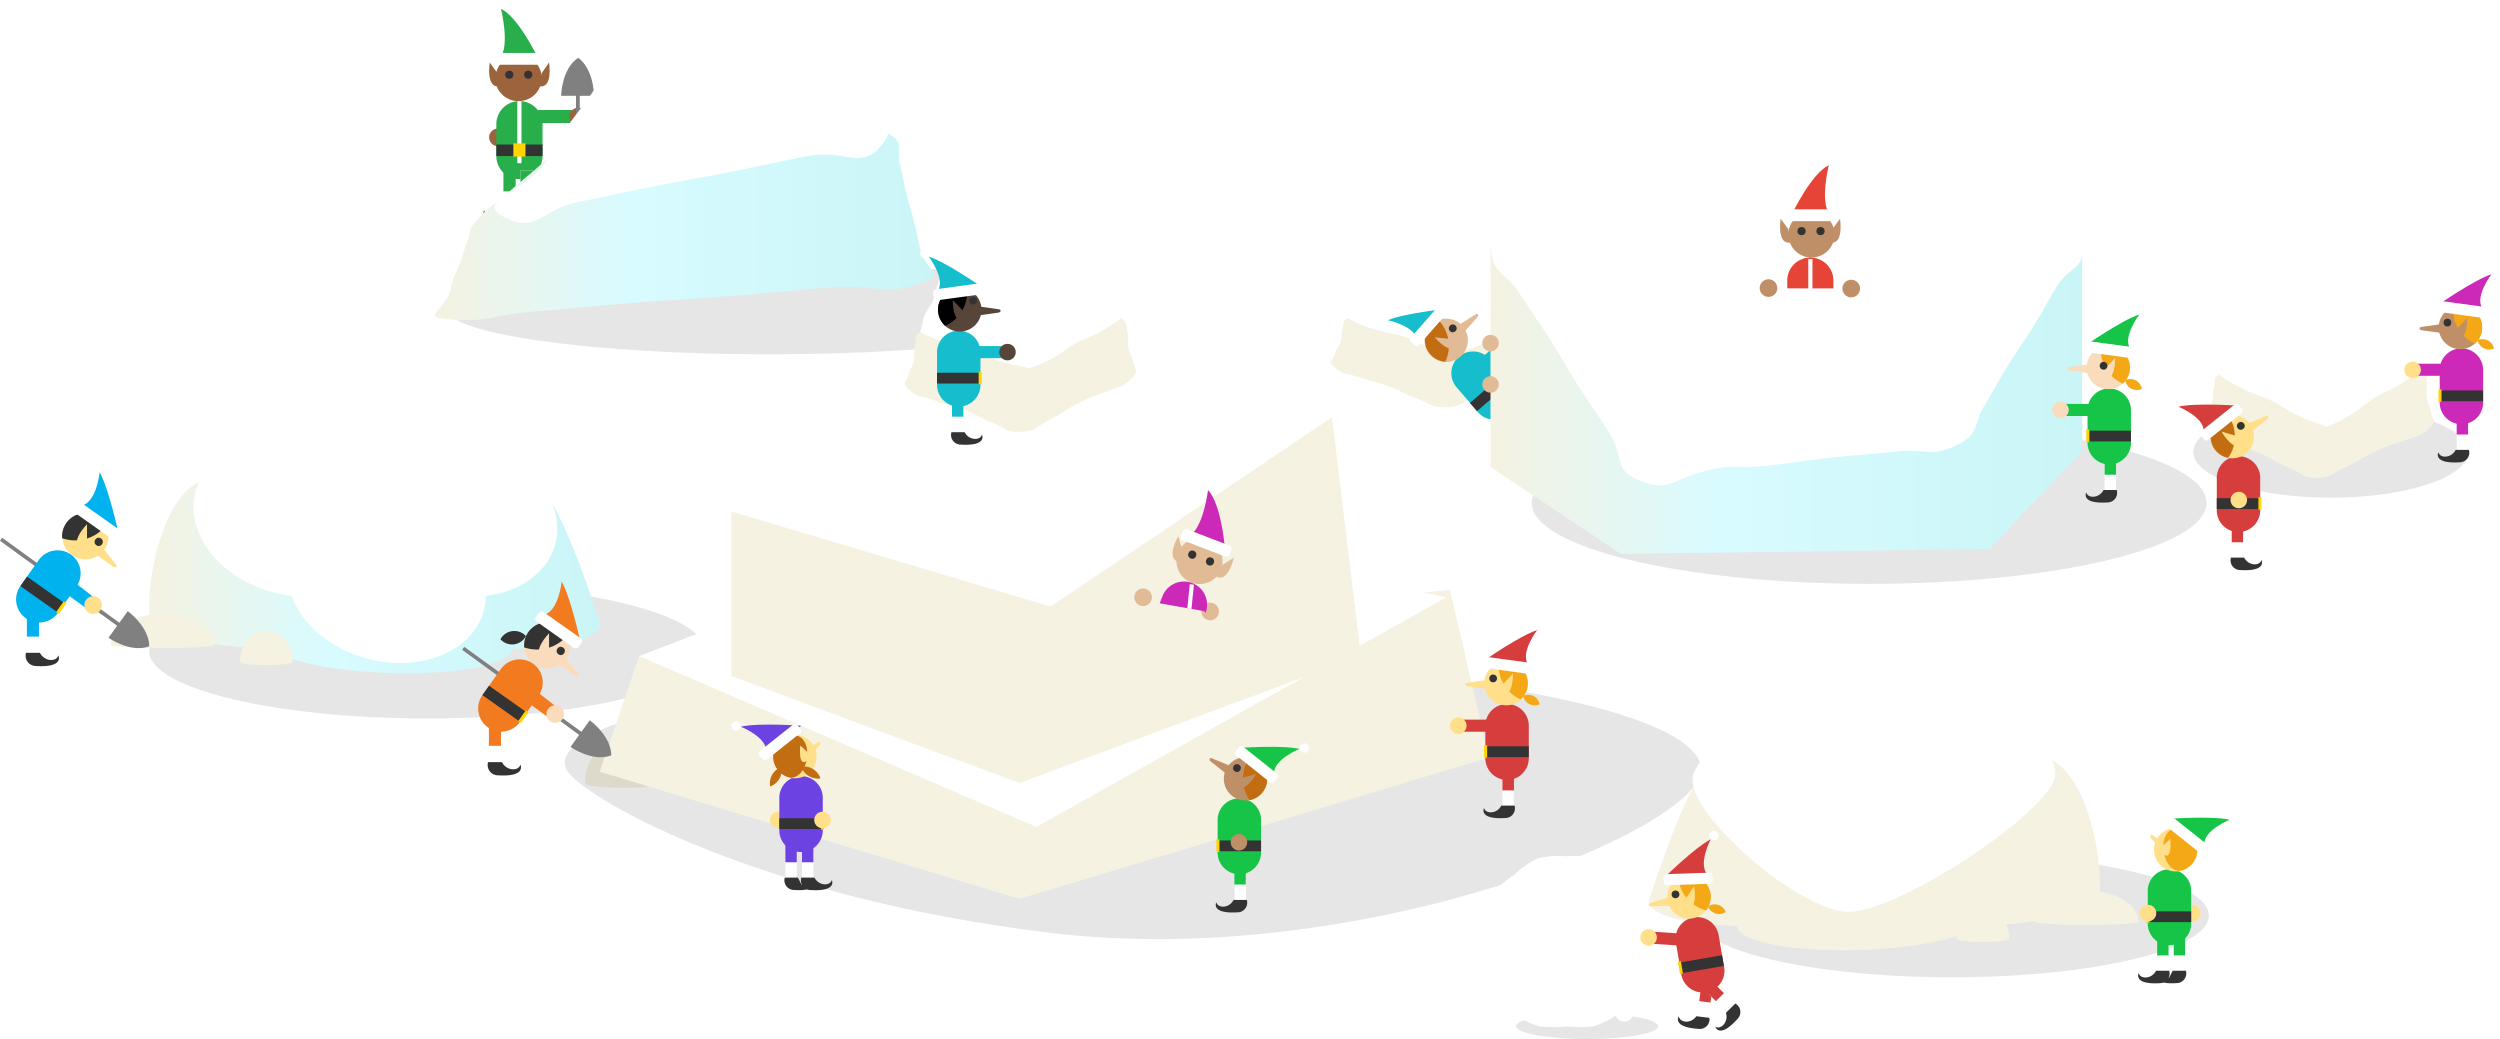 <svg id="slice" xmlns="http://www.w3.org/2000/svg" xmlns:xlink="http://www.w3.org/1999/xlink" width="359.98" height="149.62" viewBox="0 0 359.98 149.62"><defs><style>.cls-1{opacity:.5}.cls-2{opacity:.8}.cls-3{opacity:.99}.cls-4{fill:#f5f2e2}.cls-5{opacity:.1}.cls-6{fill:#fff}.cls-7{fill:#16bdcc}.cls-8{fill:#333}.cls-9{fill:#ffd400}.cls-10{fill:#ffdf8a}.cls-11{fill:#e0bb95}.cls-12{fill:#c26d11}.cls-13{fill:url(#linear-gradient)}.cls-14{fill:#16c447}.cls-15{fill:#f5a816}.cls-16{fill:#9b643d}.cls-17{fill:#28ae4b}.cls-18{fill:gray}.cls-19{fill:url(#linear-gradient-2)}.cls-20{fill:#d63e3e}.cls-21{fill:#fadcbc}.cls-22{fill:url(#linear-gradient-3)}.cls-23{fill:#584539}.cls-24{fill:#bf8f68}.cls-25{fill:#e64436}.cls-26{fill:#cc29b9}.cls-27{fill:#00b2ee}.cls-28{fill:#f27b20}.cls-29{fill:#6d42e3}</style><linearGradient id="linear-gradient" x1="214.62" y1="57.65" x2="299.81" y2="57.65" gradientUnits="userSpaceOnUse"><stop offset="0" stop-color="#f5f2e2"/><stop offset=".39" stop-color="#d8fbff"/><stop offset="1" stop-color="#caf5f6"/></linearGradient><linearGradient id="linear-gradient-2" x1="62.63" y1="28.32" x2="134.41" y2="28.32" xlink:href="#linear-gradient"/><linearGradient id="linear-gradient-3" x1="21.48" y1="82.29" x2="86.4" y2="82.29" xlink:href="#linear-gradient"/></defs><title>easteregg-blocks</title><g id="New_Symbol_108" data-name="New Symbol 108"><path class="cls-4" d="M95.18 112.74c0 .93-10.94.93-10.94 0 0-3.53 2.45-6.4 5.47-6.4s5.47 2.87 5.47 6.4z"/><path class="cls-5" d="M244.95 110.83c0 8.54-48.89 28.88-93.66 23.5-43.23-5.2-67.91-19.91-69.71-23.5-3.84-7.68 36.57-15.46 81.69-15.46s81.68 6.92 81.68 15.46z"/><ellipse class="cls-5" cx="61.52" cy="93.74" rx="40.04" ry="9.71"/><ellipse class="cls-5" cx="269.14" cy="72.41" rx="48.59" ry="11.66"/><ellipse class="cls-5" cx="281.02" cy="131.83" rx="37.04" ry="8.89"/><path class="cls-4" d="M224.63 52.19c.68-.6.06-.82-.1-1.72s-.42-.85-.58-1.75.1-.95-.06-1.85.07-1-.55-1.69-.77-.49-1.68-.77-1 0-1.9-.3-.84-.53-1.75-.81a4 4 0 0 0-1.86-.29 35.18 35.18 0 0 0-5.56.44c-2.77.35-2.74.62-5.51 1s-2.81.09-5.58.44-2.89-.08-5.49 1c-.85.34-.44.71-.71 1.58s0 1-.29 1.82-.52.8-.79 1.67-1 1.07-.32 1.69c1.59 1.47 1.9 1 3.93 1.72s2.13.5 4.16 1.26 1.95 1 4 1.75 1.95 1.28 4.12 1.25 2.12-.55 4.2-1.35 2-1.05 4.06-1.86a31 31 0 0 1 4.22-1.42c2.16-.58 2.41-.34 4.04-1.81z"/><path class="cls-6" d="M216.25 37.66c-2.17-.59-2.22-.2-4.47-.13s-2.25.33-4.5.39-2.26-.2-4.52-.14-2.25.33-4.5.39a5.25 5.25 0 0 0-1.26 1.67c-.33.59-.47 1.38-.83 2.06s-1 1.22-1.28 1.82a8.7 8.7 0 0 0-.8 2.06 13.5 13.5 0 0 0 3.64 1.56c1.19.41 2.63.61 4 1s2.64 1.13 3.83 1.52c2.24.72 2 .38 4 1a19.41 19.41 0 0 0 3.53-1.16c1.07-.45 2.18-1.21 3.39-1.73s2.53-.81 3.58-1.29c2-.9 3.29-1.64 3.19-1.76-.87-.91-.68-1.1-1.56-2s-1.07-.73-1.95-1.65a12.38 12.38 0 0 1-1.56-2c-.78-1.02-.71-1.27-1.93-1.61z"/><path class="cls-7" d="M217.42 55.12a3.13 3.13 0 1 1-4.74 4.07l-2.81-3.27a3.13 3.13 0 1 1 4.74-4.07z"/><path class="cls-6" d="M217.79 59.32l2.52 2.94-1.25 1.06-2.52-2.93"/><path class="cls-7" d="M215.46 58.55c.82-.71 1.31-.41 1.68 0l1.53 1.78-1.24 1.07-1.72-2z"/><path class="cls-8" d="M218.79 63.17l1.44-1.24c1.28.52 2.52-.55 2.11-1.37 0 0 1.77.71-1.37 3.09a1.39 1.39 0 0 1-2.18-.48z"/><path class="cls-8" transform="rotate(-40.66 214.551 56.563)" d="M211.41 55.78h6.25v1.56h-6.25z"/><path class="cls-9" transform="rotate(-40.66 216.86 54.518)" d="M216.63 53.63h.44v1.79h-.44z"/><path class="cls-7" transform="rotate(-40.66 215.146 51.105)" d="M212.56 50.23h5.15v1.74h-5.15z"/><circle class="cls-10" cx="217.42" cy="49.14" r="1.19" transform="rotate(-40.66 217.424 49.14)"/><path class="cls-7" d="M208.38 44.46s-6.15.63-8.54 1.65c0 0 3.93.82 4.22 2.86z"/><path class="cls-11" d="M210.31 46.66a3.13 3.13 0 0 1 .27 4.41 3.13 3.13 0 0 1-4.41.27 3.13 3.13 0 0 1-.27-4.41 3.13 3.13 0 0 1 4.41-.27z"/><path class="cls-12" d="M207.12 46.08a3.12 3.12 0 0 0 1 6 5.37 5.37 0 0 0-1-6z"/><path class="cls-11" d="M209.44 48.88l-2.84-.31s2.34 2.86 3.33 1.06z"/><rect class="cls-6" x="202.8" y="46.44" width="7.04" height="1.6" rx=".42" ry=".42" transform="rotate(-48.7 205.59 47.64)"/><circle class="cls-8" cx="209.18" cy="47.26" r=".56" transform="rotate(-48.47 209.206 47.261)"/><circle class="cls-6" cx="199.13" cy="46.12" r=".67" transform="rotate(-48.47 199.14 46.122)"/><path class="cls-11" d="M209.89 46.9l2.59-1.64c.21-.24.56.07.25.41l-2.33 2.63z"/><path class="cls-13" d="M233.42 79.76l-18.8-12.52V35.53h85.19v29.39l-13.33 14.13-53.06.71z"/><path class="cls-6" d="M235.89 69.12c-3.66-1.54-2-3.46-4.16-6.82s-2.26-3.27-4.39-6.61-2-3.44-4.13-6.79-2.26-3.27-4.39-6.62-4.11-2.78-4.12-6.75c0-3.2 2-2.46 4.09-4.86s2.23-2.3 4.34-4.71 2-2.51 4.11-4.92 2.23-2.31 4.35-4.72 1.25-3.55 4.14-4.94c3.84-1.85 4.26-.49 8.47-1.13s4.19-.79 8.4-1.43 4.23-.48 8.44-1.12 4.19-.79 8.4-1.43 4.42-2.63 8.41-1.13c3.51 1.32 2.28 2.93 4.47 6s2.06 3.13 4.26 6.18 2.32 3 4.51 6 2.07 3.14 4.26 6.19 4.25 2.3 4.53 6c.25 3.33-1.9 2.81-3.66 5.65s-1.62 2.92-3.38 5.76-1.89 2.76-3.65 5.6-1.63 2.93-3.39 5.77-.66 4-3.62 5.58c-4.12 2.16-4.58.65-9.21 1.16s-4.65.35-9.28.86-4.61.66-9.24 1.17-4.8-.37-9.29.86c-4.66 1.32-4.98 3.01-9.27 1.2z"/><circle class="cls-10" cx="315.68" cy="131.48" r="1.19"/><path class="cls-14" d="M309.26 132.79a3.13 3.13 0 1 0 6.25 0v-4.32a3.13 3.13 0 1 0-6.25 0z"/><path class="cls-6" d="M310.6 136.21v3.87h1.64v-3.87"/><path class="cls-14" d="M311.87 134.11c-1.09 0-1.26.54-1.26 1.11v2.35h1.64v-2.65z"/><path class="cls-8" d="M312.35 139.78h-1.9c-.63 1.23-2.27 1.23-2.49.34 0 0-.87 1.69 3.05 1.45a1.39 1.39 0 0 0 1.34-1.79z"/><path class="cls-6" d="M313 136.21v3.87h1.64v-3.87"/><path class="cls-14" d="M314.26 134.11c-1.09 0-1.26.54-1.26 1.11v2.35h1.64v-2.65z"/><path class="cls-8" d="M314.75 139.78h-1.9c-.63 1.23-.61 1.36-.83.46 0 0-2.53 1.56 1.39 1.32a1.39 1.39 0 0 0 1.34-1.78zm-5.49-8.56h6.25v1.56h-6.25z"/><path class="cls-9" d="M309.08 131.07h.44v1.79h-.44z"/><circle class="cls-10" cx="309.3" cy="131.48" r="1.19"/><path class="cls-10" d="M312.55 121.94L310 120.3c-.21-.24-.56.07-.25.41l2.32 2.63z"/><path class="cls-14" d="M312.35 117.9s6.17-.45 8.7.14c0 0-3.73 1.49-3.66 3.55z"/><path class="cls-10" d="M310.83 120.41a3.13 3.13 0 0 0 .5 4.39 3.13 3.13 0 0 0 4.39-.5 3.13 3.13 0 0 0-.5-4.39 3.13 3.13 0 0 0-4.39.5z"/><path class="cls-15" d="M313.87 119.28a3.12 3.12 0 0 1 0 6.13c-2.87-.1-3.45-6.57 0-6.13z"/><path class="cls-10" d="M311.21 122l1.29-1.2s.38 3.45-1.12 2.08z"/><rect class="cls-6" x="314.06" y="116.76" width="1.6" height="7.04" rx=".42" ry=".42" transform="rotate(-51.51 314.852 120.28)"/><circle class="cls-6" cx="321.75" cy="117.94" r=".67" transform="rotate(-51.51 321.746 117.933)"/><path class="cls-6" d="M72.5 24.53v5.7h1.74v-5.7"/><circle class="cls-16" cx="71.7" cy="19.78" r="1.27"/><path class="cls-17" d="M77.36 8.15s-2.73-5.7-5.22-6.88c0 0 1.31 5.34-.12 7z"/><path class="cls-16" d="M71.31 11.24a3.32 3.32 0 0 0 3.32 3.32A3.32 3.32 0 0 0 78 11.24a3.32 3.32 0 0 0-3.32-3.32 3.32 3.32 0 0 0-3.32 3.32z"/><rect class="cls-6" x="70.83" y="7.62" width="7.49" height="1.7" rx=".44" ry=".44"/><circle class="cls-8" cx="76.06" cy="10.76" r=".59"/><circle class="cls-8" cx="73.33" cy="10.76" r=".59"/><path class="cls-17" d="M76.7 15.84h6.63v1.88H76.7z"/><path class="cls-17" d="M71.47 22.47a3.32 3.32 0 1 0 6.65 0v-4.59a3.32 3.32 0 1 0-6.65 0z"/><path class="cls-6" d="M76.69 24.53v5.7h-1.74v-5.7"/><path class="cls-8" d="M74.83 29.91h2c.67 1.31 2.41 1.31 2.65.36 0 0 .93 1.8-3.25 1.54a1.48 1.48 0 0 1-1.4-1.9zm-.47 0h-2c-.67 1.31-2.41 1.31-2.65.36 0 0-.93 1.8 3.25 1.54a1.48 1.48 0 0 0 1.4-1.9z"/><path class="cls-6" d="M74.49 14.56h.6v8.94h-.6z"/><path class="cls-8" d="M71.47 20.81h6.65v1.66h-6.65z"/><path class="cls-9" d="M73.92 20.65h1.74v1.9h-1.74z"/><circle class="cls-6" cx="71.62" cy=".71" r=".71"/><path class="cls-16" d="M78 10.53L79.06 9s.63 3.88-1.5 3.4zm-6.38 0L70.52 9s-.63 3.88 1.5 3.4z"/><circle class="cls-16" cx="83.25" cy="16.79" r="1.27"/><path class="cls-17" d="M76.7 24.53v3.03h-1.76v-3.03m-2.45 0v3.03h1.76v-3.03"/><path class="cls-18" d="M80.8 13.79s.05-3.88 2.45-5.46c0 0 2.11 1.23 2.29 5.46h-2.06v17.87h-.54V13.79z"/><path class="cls-4" d="M214.39 109.08l-67.61 20.35-60.43-18.31 5.68-16.64 54.72-3.31 62.04-6.23 5.6 24.14z"/><path class="cls-6" d="M208.26 86l-59.02 33.07-57.21-24.59 28.35-10.94 26.37-10.21L208.26 86z"/><path class="cls-4" d="M195.96 94.45l-49.18 18.3-41.47-15.4v-23.7l40.53-4.7 45.96-8.87 4.16 34.37z"/><path class="cls-6" d="M191.8 60.08l-40.53 27.26-45.96-13.69 17.19-15.36 23.34-14.74 45.96 16.53z"/><ellipse class="cls-5" cx="110.74" cy="44.42" rx="46.51" ry="6.6"/><path class="cls-19" d="M63.23 45.81c7 .89 7-.46 14.08-1s7-.65 14.08-1.21 7-.46 14.09-1 7-.65 14.08-1.21 7.56 1.62 14.11-1c2-.8-.58-2.11-1.09-4.19s-.42-2.1-.94-4.18-.61-2.06-1.12-4.14-.42-2.1-.94-4.18.64-2.86-1.1-4.11c-3-2.16-3.55-1-7.15-1.83s-3.61-.78-7.2-1.66-3.57-1-7.17-1.84-3.62-.78-7.21-1.66-3.57-2.6-7.19-1.88c-3.15.65-2.38 2.2-4.8 4.32s-2.48 2.05-4.9 4.17-2.36 2.19-4.78 4.32-2.48 2.05-4.91 4.18-2.7 1.85-4.77 4.29c-.95 1.13-.59 1.34-1.11 2.72s-.43 1.42-.94 2.8-.6 1.35-1.12 2.74-.13 1.58-.95 2.82c-.95 1.48-2.52 2.54-1.05 2.73z"/><path class="cls-6" d="M72.35 31.14c4.89 2.71 5.47-1 11-2.08s5.47-1.18 11-2.26 5.5-1 11-2.08 5.47-1.18 11-2.26 7.77 2.45 11-2.1c2.24-3.14-3.44-1.86-6.82-3.72s-3.33-2-6.7-3.82-3.42-1.79-6.8-3.66-3.33-2-6.72-3.82-3-4.4-6.77-3.65c-3.56.7-2.16 2.88-4.26 5.83s-2 3-4.14 6-2.19 2.9-4.3 5.86-1.4 3.6-4.15 6c-3.34 2.71-7.51 3.99-4.34 5.76z"/><path class="cls-20" d="M213.88 109a3.13 3.13 0 1 0 6.25 0v-4.32a3.13 3.13 0 1 0-6.25 0z"/><path class="cls-6" d="M216.34 112.45v3.87h1.63v-3.87"/><path class="cls-20" d="M217.6 110.35c-1.09 0-1.26.54-1.26 1.11v2.35H218v-2.65z"/><path class="cls-8" d="M218.08 116h-1.9c-.63 1.23-2.27 1.23-2.49.34 0 0-.87 1.69 3.05 1.45a1.39 1.39 0 0 0 1.34-1.79zm-4.2-8.54h6.25v1.56h-6.25z"/><path class="cls-9" d="M213.7 107.31h.44v1.79h-.44z"/><path class="cls-20" d="M210.41 103.62h5.15v1.74h-5.15z"/><circle class="cls-10" cx="209.98" cy="104.49" r="1.19"/><path class="cls-20" d="M213.79 95.05s5.08-3.53 7.55-4.32c0 0-2.45 3.19-1.33 4.92z"/><path class="cls-10" d="M213.76 98a3.13 3.13 0 0 0 2.67 3.52 3.13 3.13 0 0 0 3.57-2.69 3.13 3.13 0 0 0-2.67-3.52 3.13 3.13 0 0 0-3.57 2.69z"/><path class="cls-15" d="M215.8 95.46a3.12 3.12 0 0 1 3.16 5.25 5.37 5.37 0 0 1-3.16-5.25z"/><path class="cls-15" d="M221.7 101.42a1.71 1.71 0 0 1-2.38-1.21 1.69 1.69 0 0 1 2.38 1.21z"/><path class="cls-10" d="M215.86 99.09l2-2.09s.09 3.69-1.84 3z"/><rect class="cls-6" x="216.36" y="92.29" width="1.6" height="7.04" rx=".42" ry=".42" transform="rotate(-82.19 217.153 95.823)"/><circle class="cls-8" cx="215.01" cy="97.7" r=".56" transform="rotate(-82.19 215 97.7)"/><circle class="cls-6" cx="221.89" cy="90.28" r=".67" transform="rotate(-82.19 221.88 90.287)"/><path class="cls-10" d="M214.23 97.89l-3 .44c-.32 0-.38.41.08.48l3.48.48z"/><path class="cls-14" d="M300.59 63.57a3.13 3.13 0 1 0 6.25 0v-4.32a3.13 3.13 0 1 0-6.25 0z"/><path class="cls-6" d="M303.04 67v3.86h1.64V67"/><path class="cls-14" d="M304.31 64.9c-1.09 0-1.26.54-1.26 1.11v2.35h1.64V65.7z"/><path class="cls-8" d="M304.79 70.56h-1.9c-.63 1.23-2.27 1.23-2.49.34 0 0-.87 1.69 3.05 1.45a1.39 1.39 0 0 0 1.34-1.79zm-4.2-8.55h6.25v1.56h-6.25z"/><path class="cls-9" d="M300.41 61.86h.44v1.79h-.44z"/><path class="cls-14" d="M297.12 58.16h5.15v1.74h-5.15z"/><circle class="cls-21" cx="296.69" cy="59.03" r="1.19"/><path class="cls-14" d="M300.5 49.6s5.08-3.53 7.55-4.32c0 0-2.45 3.19-1.33 4.92z"/><path class="cls-21" d="M300.47 52.52a3.13 3.13 0 0 0 2.67 3.48 3.13 3.13 0 0 0 3.52-2.67 3.13 3.13 0 0 0-2.66-3.48 3.13 3.13 0 0 0-3.52 2.67z"/><path class="cls-15" d="M302.51 50a3.12 3.12 0 0 1 3.16 5.25 5.37 5.37 0 0 1-3.16-5.25z"/><path class="cls-15" d="M308.41 56a1.71 1.71 0 0 1-2.41-1.25 1.69 1.69 0 0 1 2.41 1.25z"/><path class="cls-21" d="M302.57 53.63l2-2.09s.09 3.69-1.84 3z"/><rect class="cls-6" x="303.07" y="46.84" width="1.6" height="7.04" rx=".42" ry=".42" transform="rotate(-82.19 303.858 50.364)"/><circle class="cls-8" cx="301.71" cy="52.24" r=".56" transform="rotate(-82 302.552 51.772)"/><circle class="cls-6" cx="308.6" cy="44.83" r=".67" transform="rotate(-82.19 308.591 44.833)"/><path class="cls-21" d="M300.94 52.43l-3 .44c-.32 0-.38.41.08.48l3.48.48z"/><path class="cls-4" d="M163.3 54.08c.7-.79 0-1-.15-2s-.48-1-.68-2 .08-1.09-.12-2.13 0-1.15-.65-2-.77-.51-1.69-.79-1 0-1.93-.3-.84-.56-1.77-.84a3.54 3.54 0 0 0-1.88-.29 30.44 30.44 0 0 0-5.54.75c-2.76.52-2.7.8-5.46 1.32s-2.81.24-5.57.76-2.93 0-5.42 1.31c-.93.48-.43.87-.66 1.89s0 1.09-.18 2.11-.51 1-.74 2-1 1.24-.22 2c1.57 1.56 1.92 1 4 1.82s2.17.53 4.24 1.32 2 1.06 4 1.85 2 1.43 4.18 1.31 2.11-.74 4.15-1.76 1.91-1.27 3.95-2.28a29.93 29.93 0 0 1 4.2-1.77c2.16-.83 2.42-.59 3.94-2.28z"/><path class="cls-6" d="M154.27 37.52c-2.17-.59-2.22-.12-4.47 0s-2.23.45-4.48.61-2.27-.12-4.52 0-2.23.45-4.48.61a6.3 6.3 0 0 0-1.21 2c-.3.69-.38 1.6-.71 2.39s-.93 1.48-1.22 2.18c-.54 1.31-.21 1.25-.68 2.4-.06.14 1.41.86 3.66 1.65 1.2.42 2.67.62 4.05 1.09s2.67 1.19 3.89 1.59c2.28.75 2.07.38 4.06 1a18.94 18.94 0 0 0 3.49-1.52c1.05-.56 2.11-1.46 3.29-2.11s2.51-1.07 3.55-1.67c1.94-1.12 3.16-2 3.05-2.15-.92-1-.71-1.22-1.62-2.24s-1.13-.84-2-1.86a12.6 12.6 0 0 1-1.61-2.23c-.81-1.06-.71-1.37-2.04-1.74z"/><path class="cls-22" d="M86.33 89.45C76.11 58.38 73 67.73 66.14 73.79c-2.38-2.25-7.71-2.43-16.51-2.43S31 66.54 30.95 68.78c-8.3.32-10.36 18.61-9.15 20.67s8.72 3.76 17.35 4c2.38 2 10.56 3.5 19.36 3.5s15.18-1.52 15.23-3.5c8.26-.24 13.32-1.79 12.59-4z"/><path class="cls-6" d="M80.11 74.6c-1-5.69-7-10.4-14-11.19-1.93-5.48-8.53-9.68-15.64-9.68s-12.27 4.21-12.31 9.68C31.43 64.2 27 68.91 28 74.6S35 85 42 85.79c1.93 5.48 8.53 9.68 15.64 9.68s12.27-4.21 12.31-9.68C76.64 85 81.09 80.3 80.11 74.6z"/><path class="cls-4" d="M30.9 92.83c0 .65-14.91.65-14.91 0 0-2.45 3.34-4.44 7.46-4.44s7.45 1.98 7.45 4.44zm11.25 2.46c0 .65-7.6.65-7.6 0 0-2.45 1.7-4.44 3.8-4.44s3.8 1.99 3.8 4.44zm195.38 34.03c10.22-31.07 13.3-21.72 20.19-15.66 2.38-2.25 7.71-2.43 16.51-2.43s18.63-4.82 18.68-2.57c8.3.32 10.36 18.61 9.15 20.67s-8.72 3.76-17.35 4c-2.38 2-10.56 3.5-19.36 3.5s-15.18-1.52-15.23-3.5c-8.3-.25-13.31-1.8-12.59-4.01z"/><path class="cls-6" d="M243.75 111.81c1-5.32 22.55-19.49 29.67-19.49s23.46 14.17 22.48 19.49-22.55 19.49-29.67 19.49-23.46-14.18-22.48-19.49z"/><path class="cls-4" d="M293 132.7c0 .65 14.91.65 14.91 0 0-2.45-3.34-4.44-7.46-4.44s-7.45 1.98-7.45 4.44zm-11.29 2.46c0 .65 7.6.65 7.6 0 0-2.45-1.7-4.44-3.8-4.44s-3.8 1.99-3.8 4.44z"/><path class="cls-7" d="M141.18 55.24a3.13 3.13 0 1 1-6.25 0v-4.32a3.13 3.13 0 1 1 6.25 0z"/><path class="cls-6" d="M138.72 58.66v3.87h-1.64v-3.87"/><path class="cls-7" d="M137.46 56.56c1.09 0 1.26.54 1.26 1.11V60h-1.64v-2.63z"/><path class="cls-8" d="M137 62.23h1.9c.63 1.23 2.27 1.23 2.49.34 0 0 .87 1.69-3.05 1.45a1.39 1.39 0 0 1-1.34-1.79zm-2.08-8.56h6.25v1.56h-6.25z"/><path class="cls-9" d="M140.92 53.53h.44v1.79h-.44z"/><path class="cls-7" d="M139.49 49.83h5.15v1.74h-5.15z"/><circle class="cls-23" cx="145.07" cy="50.7" r="1.19"/><path class="cls-7" d="M141.27 41.26s-5.08-3.53-7.55-4.32c0 0 2.45 3.19 1.33 4.92z"/><path class="cls-23" d="M141.3 44.19a3.13 3.13 0 0 1-2.67 3.52A3.13 3.13 0 0 1 135.1 45a3.13 3.13 0 0 1 2.67-3.52 3.13 3.13 0 0 1 3.52 2.67z"/><path d="M139.26 41.67a3.12 3.12 0 0 0-3.16 5.25 5.37 5.37 0 0 0 3.16-5.25z"/><path class="cls-23" d="M139.19 45.3l-2-2.09s-.09 3.69 1.84 3z"/><rect class="cls-6" x="134.37" y="41.23" width="7.04" height="1.6" rx=".42" ry=".42" transform="rotate(-7.81 137.91 42.014)"/><circle class="cls-8" cx="140.05" cy="43.91" r=".56" transform="rotate(-8.1 135.782 43.056)"/><circle class="cls-6" cx="133.17" cy="36.49" r=".67" transform="rotate(-7.81 133.21 36.468)"/><path class="cls-23" d="M140.83 44.1l3 .44c.32 0 .38.41-.08.48l-3.48.48z"/><circle class="cls-11" cx="214.62" cy="49.4" r="1.19" transform="rotate(-40.66 214.63 49.394)"/><circle class="cls-11" cx="214.62" cy="55.35" r="1.19" transform="rotate(-40.66 214.632 55.35)"/><circle class="cls-24" cx="254.65" cy="41.48" r="1.27"/><circle class="cls-24" cx="266.56" cy="41.55" r="1.27"/><path class="cls-25" d="M258.11 30.67s2.73-5.7 5.22-6.88c0 0-1.31 5.34.12 7z"/><path class="cls-24" d="M264.16 33.76a3.32 3.32 0 0 1-3.32 3.32 3.32 3.32 0 0 1-3.32-3.32 3.32 3.32 0 0 1 3.32-3.32 3.32 3.32 0 0 1 3.32 3.32z"/><rect class="cls-6" x="257.14" y="30.14" width="7.49" height="1.7" rx=".44" ry=".44"/><circle class="cls-8" cx="259.41" cy="33.28" r=".59"/><circle class="cls-8" cx="262.14" cy="33.28" r=".59"/><path class="cls-25" d="M257.35 41.52v-1.11a3.32 3.32 0 1 1 6.65 0v1.12"/><path class="cls-6" d="M260.38 37.3h.6v5.25h-.6z"/><circle class="cls-6" cx="263.84" cy="23.24" r=".71"/><path class="cls-24" d="M257.51 33l-1.11-1.5s-.63 3.88 1.5 3.4zm6.33 0l1.11-1.5s.63 3.88-1.5 3.4z"/><circle class="cls-11" cx="174.24" cy="88.04" r="1.27" transform="rotate(-69.04 174.256 88.037)"/><circle class="cls-11" cx="164.59" cy="86" r="1.27" transform="rotate(-69.04 164.596 85.998)"/><path class="cls-26" d="M176.37 78.87s-.51-6.3-2.42-8.3c0 0-.69 5.45-2.62 6.5z"/><path class="cls-11" d="M169.62 79.58a3.32 3.32 0 0 0 1.91 4.29 3.32 3.32 0 0 0 4.29-1.87 3.32 3.32 0 0 0-1.92-4.29 3.32 3.32 0 0 0-4.29 1.92z"/><rect class="cls-6" x="172.81" y="74.42" width="1.7" height="7.49" rx=".44" ry=".44" transform="rotate(-69.04 173.667 78.166)"/><circle class="cls-8" cx="174.22" cy="80.84" r=".59" transform="rotate(-69.04 174.23 80.834)"/><circle class="cls-8" cx="171.67" cy="79.86" r=".59" transform="rotate(-69.04 171.677 79.86)"/><path class="cls-26" d="M173.4 88l.19.25a3.32 3.32 0 1 0-6.21-2.38l-.4 1"/><path class="cls-6" transform="rotate(-84.23 171.437 85.886)" d="M169.66 85.59h3.52v.6h-3.52z"/><circle class="cls-6" cx="173.67" cy="69.87" r=".71" transform="rotate(-69.04 173.687 69.87)"/><path class="cls-11" d="M176.08 81.3l1.57-1s-.8 3.85-2.62 2.64zm-5.91-2.3l-.5-1.8s-2 3.4.19 3.72z"/><path class="cls-18" d="M15.62 91.84s3.17 2.24 5.86 1.22c0 0 .24-2.44-3.08-5.06l-1.21 1.67L.31 77.43l-.31.44 16.87 12.24z"/><path class="cls-27" d="M17.08 76.86S15.7 70.42 14.35 68c0 0-.42 4.25-2.54 4.79z"/><path class="cls-10" d="M15 79.15a3.32 3.32 0 0 1-4.63.79 3.32 3.32 0 0 1-.79-4.63 3.32 3.32 0 0 1 4.63-.79 3.32 3.32 0 0 1 .79 4.63z"/><path class="cls-8" d="M15.22 75.72a3.32 3.32 0 0 0-6.27 1.78 5.71 5.71 0 0 0 6.27-1.78z"/><path class="cls-10" d="M12.53 78.48v-3s-2.76 2.8-.74 3.65z"/><rect class="cls-6" x="13.05" y="71.25" width="1.7" height="7.49" rx=".44" ry=".44" transform="rotate(-54.73 13.898 75)"/><circle class="cls-8" cx="14.21" cy="78.03" r=".59" transform="rotate(-54.73 14.206 78.026)"/><path class="cls-27" d="M8.36 88.23a3.32 3.32 0 1 1-5.43-3.84l2.65-3.75A3.32 3.32 0 1 1 11 84.48z"/><path class="cls-6" d="M5.61 90.24v4.11H3.87v-4.11"/><path class="cls-27" d="M4.27 88c1.16 0 1.34.58 1.34 1.18v2.49H3.87v-2.81z"/><path class="cls-8" d="M3.75 94h2c.67 1.31 2.41 1.31 2.65.36 0 0 .93 1.8-3.24 1.54A1.48 1.48 0 0 1 3.75 94z"/><path class="cls-8" transform="rotate(-54.73 6.122 85.624)" d="M5.29 82.31h1.66v6.65H5.29z"/><path class="cls-9" transform="rotate(-54.72 8.82 87.495)" d="M7.87 87.26h1.9v.47h-1.9z"/><path class="cls-10" d="M14.68 78.74l2 2.54c.28.2 0 .6-.41.31l-3-2.15z"/><path class="cls-27" d="M13.57 86.06L9.78 83.1l-.87 1.93 3.86 2.82.8-1.79z"/><circle class="cls-10" cx="13.41" cy="87.13" r="1.27" transform="rotate(-54.73 13.408 87.117)"/><path class="cls-18" d="M82.15 107.55s3.17 2.24 5.86 1.22c0 0 .24-2.44-3.08-5.06l-1.21 1.67-16.87-12.24-.31.43 16.86 12.25z"/><path class="cls-28" d="M83.61 92.57s-1.38-6.43-2.73-8.84c0 0-.42 4.25-2.54 4.79z"/><path class="cls-21" d="M81.51 94.86a3.32 3.32 0 0 1-4.63.79 3.32 3.32 0 0 1-.8-4.65 3.32 3.32 0 0 1 4.63-.79 3.32 3.32 0 0 1 .79 4.63z"/><path class="cls-8" d="M81.75 91.43a3.32 3.32 0 0 0-6.27 1.79 5.71 5.71 0 0 0 6.27-1.79z"/><path class="cls-21" d="M79.06 94.19v-3S76.3 94 78.32 94.8z"/><rect class="cls-6" x="79.58" y="86.97" width="1.7" height="7.49" rx=".44" ry=".44" transform="rotate(-54.73 80.424 90.704)"/><circle class="cls-8" cx="80.74" cy="93.74" r=".59" transform="rotate(-54.73 80.732 93.73)"/><path class="cls-28" d="M74.89 103.94a3.32 3.32 0 1 1-5.43-3.84l2.65-3.75a3.32 3.32 0 1 1 5.43 3.84z"/><path class="cls-6" d="M72.14 105.95v4.11H70.4v-4.11"/><path class="cls-28" d="M70.8 103.72c1.16 0 1.34.58 1.34 1.18v2.49H70.4v-2.81z"/><path class="cls-8" d="M70.28 109.74h2c.67 1.31 2.41 1.31 2.65.36 0 0 .93 1.8-3.24 1.54a1.48 1.48 0 0 1-1.41-1.9z"/><path class="cls-8" transform="rotate(-54.73 72.642 101.338)" d="M71.82 98.02h1.66v6.65h-1.66z"/><path class="cls-9" transform="rotate(-54.73 75.35 103.205)" d="M74.41 102.97h1.9v.47h-1.9z"/><path class="cls-21" d="M81.21 94.45l2 2.54c.28.2 0 .6-.41.31l-3-2.15z"/><path class="cls-28" d="M80.1 101.77l-3.79-2.96-.87 1.93 3.86 2.82.8-1.79z"/><circle class="cls-21" cx="79.94" cy="102.84" r="1.27" transform="rotate(-54.73 79.928 102.831)"/><path class="cls-8" d="M74.06 92.77a2.27 2.27 0 0 1-2-.72 2.27 2.27 0 0 1 3.67-.46 2.27 2.27 0 0 1-1.67 1.18z"/><ellipse class="cls-5" cx="335.6" cy="65.08" rx="19.79" ry="6.58"/><path class="cls-4" d="M350.1 61.31c.73-.75.08-1-.07-2s-.44-1-.6-2 .12-1.08 0-2.12.08-1.14-.57-2-.75-.54-1.66-.86-1-.05-1.92-.37-.82-.59-1.73-.91a3.55 3.55 0 0 0-1.87-.36 30.57 30.57 0 0 0-5.57.53c-2.77.41-2.73.69-5.51 1.1s-2.82.13-5.59.54-2.93-.1-5.47 1.09c-.95.44-.47.84-.74 1.85s0 1.08-.26 2.09-.54.94-.81 1.95-1 1.2-.3 2c1.51 1.61 1.87 1.1 3.91 2s2.15.61 4.18 1.48 1.93 1.13 4 2 1.91 1.5 4.13 1.47 2.14-.66 4.21-1.59 2-1.19 4-2.12a29.93 29.93 0 0 1 4.26-1.6c2.14-.79 2.39-.54 3.98-2.17z"/><path class="cls-20" d="M325.45 73.3a3.13 3.13 0 1 1-6.25 0V69a3.13 3.13 0 1 1 6.25 0z"/><path class="cls-6" d="M322.99 76.73v3.86h-1.63v-3.86"/><path class="cls-20" d="M321.73 74.62c1.09 0 1.26.54 1.26 1.11v2.35h-1.64v-2.65z"/><path class="cls-8" d="M321.24 80.29h1.9c.63 1.23 2.27 1.23 2.49.34 0 0 .87 1.69-3.05 1.45a1.39 1.39 0 0 1-1.34-1.79zm-2.04-8.55h6.25v1.56h-6.25z"/><path class="cls-9" d="M325.19 71.59h.44v1.79h-.44z"/><circle class="cls-10" cx="322.37" cy="72" r="1.19"/><path class="cls-20" d="M322.36 58.42s-6.17-.45-8.7.14c0 0 3.73 1.49 3.66 3.55z"/><path class="cls-10" d="M323.88 60.92a3.13 3.13 0 0 1-.5 4.39 3.13 3.13 0 0 1-4.39-.5 3.13 3.13 0 0 1 .5-4.39 3.13 3.13 0 0 1 4.39.5z"/><path class="cls-12" d="M320.84 59.8a3.12 3.12 0 0 0 0 6.13 5.37 5.37 0 0 0 0-6.13z"/><path class="cls-10" d="M322.63 62.95l-2.75-.8s1.8 3.23 3.1 1.63z"/><rect class="cls-6" x="316.33" y="60" width="7.04" height="1.6" rx=".42" ry=".42" transform="rotate(-38.49 319.854 60.797)"/><circle class="cls-8" cx="322.66" cy="61.31" r=".56" transform="rotate(-38.49 322.677 61.317)"/><circle class="cls-6" cx="312.96" cy="58.45" r=".67" transform="rotate(-38.49 312.964 58.44)"/><path class="cls-10" d="M323.43 61.08l2.83-1.16c.25-.2.54.16.18.45l-2.75 2.18z"/><path class="cls-6" d="M341.73 44.48c-2.15-.68-2.21-.2-4.47-.13s-2.24.36-4.5.43-2.26-.21-4.52-.14-2.25.36-4.5.43a6.26 6.26 0 0 0-1.28 2c-.33.68-.44 1.57-.81 2.35s-1 1.43-1.3 2.12c-.59 1.28-.26 1.24-.77 2.36-.06.14 1.36 1.07 3.57 2.18 1.19.59 2.67 1 4 1.66s2.6 1.57 3.81 2.14c2.25 1.07 2.08.68 4.05 1.59a21.15 21.15 0 0 0 3.56-1.8c1.07-.64 2.15-1.63 3.36-2.38s2.58-1.26 3.63-1.94c2-1.27 3.21-2.28 3.11-2.42-.88-1.06-.66-1.24-1.53-2.3s-1.1-.88-2-1.94a12.59 12.59 0 0 1-1.53-2.29c-.68-1.19-.61-1.5-1.88-1.92z"/><path class="cls-26" d="M351.3 57.78a3.13 3.13 0 1 0 6.25 0v-4.31a3.13 3.13 0 1 0-6.25 0z"/><path class="cls-6" d="M353.75 61.21v3.87h1.64v-3.87"/><path class="cls-26" d="M355 59.11c-1.09 0-1.26.54-1.26 1.11v2.35h1.64v-2.65z"/><path class="cls-8" d="M355.5 64.78h-1.9c-.63 1.23-2.27 1.23-2.49.34 0 0-.87 1.69 3.05 1.45a1.39 1.39 0 0 0 1.34-1.79zm-4.2-8.56h6.25v1.56h-6.25z"/><path class="cls-9" d="M351.12 56.07h.44v1.79h-.44z"/><path class="cls-26" d="M347.83 52.37h5.15v1.74h-5.15z"/><circle class="cls-10" cx="347.4" cy="53.25" r="1.19"/><path class="cls-26" d="M351.21 43.81s5.08-3.53 7.55-4.32c0 0-2.45 3.19-1.33 4.92z"/><path class="cls-24" d="M351.18 46.73a3.13 3.13 0 0 0 2.67 3.52 3.13 3.13 0 0 0 3.52-2.67 3.13 3.13 0 0 0-2.67-3.52 3.13 3.13 0 0 0-3.52 2.67z"/><path class="cls-15" d="M353.22 44.22a3.12 3.12 0 0 1 3.16 5.25 5.37 5.37 0 0 1-3.16-5.25z"/><path class="cls-15" d="M359.12 50.17a1.71 1.71 0 0 1-2.38-1.17 1.69 1.69 0 0 1 2.38 1.21z"/><path class="cls-24" d="M353.28 47.85l2-2.09s.09 3.69-1.84 3z"/><rect class="cls-6" x="353.78" y="41.05" width="1.6" height="7.04" rx=".42" ry=".42" transform="rotate(-82.19 354.567 44.58)"/><circle class="cls-8" cx="352.42" cy="46.46" r=".56" transform="rotate(-82.19 352.41 46.463)"/><circle class="cls-6" cx="359.31" cy="39.04" r=".67" transform="rotate(-82.19 359.3 39.048)"/><path class="cls-24" d="M351.65 46.64l-3 .44c-.32 0-.38.41.08.48l3.48.48z"/><path class="cls-14" d="M175.33 122.58a3.13 3.13 0 1 0 6.25 0v-4.32a3.13 3.13 0 1 0-6.25 0z"/><path class="cls-6" d="M177.78 126.01v3.87h1.64v-3.87"/><path class="cls-14" d="M179 123.91c-1.09 0-1.26.54-1.26 1.11v2.35h1.64v-2.65z"/><path class="cls-8" d="M179.53 129.58h-1.9c-.63 1.23-2.27 1.23-2.49.34 0 0-.87 1.69 3.05 1.45a1.39 1.39 0 0 0 1.34-1.79zm-4.2-8.56h6.25v1.56h-6.25z"/><path class="cls-9" d="M175.15 120.87h.44v1.79h-.44z"/><circle class="cls-24" cx="178.4" cy="121.28" r="1.19"/><path class="cls-14" d="M178.41 107.7s6.17-.45 8.7.14c0 0-3.73 1.49-3.66 3.55z"/><path class="cls-24" d="M176.9 110.2a3.13 3.13 0 0 0 .5 4.39 3.13 3.13 0 0 0 4.39-.5 3.13 3.13 0 0 0-.5-4.39 3.13 3.13 0 0 0-4.39.5z"/><path class="cls-12" d="M179.93 109.08a3.12 3.12 0 0 1 0 6.13 5.37 5.37 0 0 1 0-6.13z"/><path class="cls-24" d="M178.14 112.23l2.75-.8s-1.8 3.23-3.1 1.63z"/><rect class="cls-6" x="180.13" y="106.56" width="1.6" height="7.04" rx=".42" ry=".42" transform="rotate(-51.51 180.923 110.079)"/><circle class="cls-8" cx="178.11" cy="110.6" r=".56" transform="rotate(-51.51 178.105 110.597)"/><circle class="cls-6" cx="187.82" cy="107.73" r=".67" transform="rotate(-51.51 187.807 107.727)"/><path class="cls-24" d="M177.35 110.36l-2.83-1.16c-.25-.2-.54.16-.18.45l2.75 2.18z"/><circle class="cls-10" cx="112.05" cy="118.07" r="1.19"/><path class="cls-29" d="M118.47 119.38a3.13 3.13 0 1 1-6.25 0v-4.32a3.13 3.13 0 1 1 6.25 0z"/><path class="cls-6" d="M117.13 122.81v3.86h-1.64v-3.86"/><path class="cls-29" d="M115.86 120.7c1.09 0 1.26.54 1.26 1.11v2.35h-1.64v-2.65z"/><path class="cls-8" d="M115.38 126.37h1.9c.63 1.23 2.27 1.23 2.49.34 0 0 .87 1.69-3.05 1.45a1.39 1.39 0 0 1-1.34-1.79z"/><path class="cls-6" d="M114.73 122.81v3.86h-1.64v-3.86"/><path class="cls-29" d="M113.47 120.7c1.09 0 1.26.54 1.26 1.11v2.35h-1.64v-2.65z"/><path class="cls-8" d="M113 126.37h1.9c.63 1.23.61 1.36.83.46 0 0 2.53 1.56-1.39 1.32a1.39 1.39 0 0 1-1.34-1.78zm-.78-8.55h6.25v1.56h-6.25z"/><path class="cls-9" d="M118.21 117.67h.44v1.79h-.44z"/><circle class="cls-10" cx="118.43" cy="118.07" r="1.19"/><path class="cls-10" d="M115.18 108.53l2.59-1.64c.21-.24.56.07.25.41l-2.32 2.63z"/><path class="cls-29" d="M115.38 104.5s-6.17-.45-8.7.14c0 0 3.73 1.49 3.66 3.55z"/><path class="cls-10" d="M116.9 107a3.13 3.13 0 0 1-.5 4.39 3.13 3.13 0 0 1-4.39-.5 3.13 3.13 0 0 1 .5-4.39 3.13 3.13 0 0 1 4.39.5z"/><path class="cls-12" d="M113.86 105.87a3.12 3.12 0 0 0 0 6.13c2.88-.1 3.45-6.57 0-6.13z"/><path class="cls-12" d="M118.14 112.09a2.52 2.52 0 0 1-2.76-1.69 2.49 2.49 0 0 1 2.76 1.69zm-7.24 1.15a2.52 2.52 0 0 0 1.63-2.8 2.49 2.49 0 0 0-1.63 2.8z"/><path class="cls-10" d="M116.52 108.54l-1.29-1.2s-.38 3.45 1.12 2.08z"/><rect class="cls-6" x="109.35" y="106.08" width="7.04" height="1.6" rx=".42" ry=".42" transform="matrix(.78 -.62 .62 .78 -41.99 93.47)"/><circle class="cls-6" cx="105.98" cy="104.53" r=".67" transform="rotate(-38.49 105.977 104.53)"/><ellipse class="cls-5" cx="228.53" cy="147.77" rx="10.23" ry="1.85"/><path class="cls-6" d="M238.63 136.77a11.84 11.84 0 0 1-1 3.73 10.06 10.06 0 0 1-1.51 3.55 10.63 10.63 0 0 1-3.25 2.07 13.51 13.51 0 0 1-3.47 1.68 19.43 19.43 0 0 1-3.87 0 19.43 19.43 0 0 1-3.87 0 13.51 13.51 0 0 1-3.48-1.68A10.63 10.63 0 0 1 215 144a10.06 10.06 0 0 1-1.51-3.54 11.84 11.84 0 0 1-1-3.73 14.45 14.45 0 0 1 1-4.06 14.4 14.4 0 0 1 1.38-3.94A13.53 13.53 0 0 1 218 126a12.76 12.76 0 0 1 3.43-2.39 12.48 12.48 0 0 1 4.16-.31 12.48 12.48 0 0 1 4.16.31 12.76 12.76 0 0 1 3.43 2.39 13.53 13.53 0 0 1 3.1 2.8 14.4 14.4 0 0 1 1.38 3.94 14.45 14.45 0 0 1 .97 4.03z"/><circle class="cls-6" cx="233.88" cy="145.79" r="1.32"/><circle class="cls-6" cx="238.42" cy="140.94" r=".48"/><circle class="cls-6" cx="238.9" cy="145.21" r=".48"/><circle class="cls-6" cx="236.29" cy="145.69" r=".48"/><path class="cls-6" d="M244.85 142.81l-.48 3.83 1.63.2.47-3.83"/><path class="cls-20" d="M246.36 140.88c-1.08-.13-1.32.38-1.39.95l-.29 2.33 1.62.2.33-2.63z"/><path class="cls-8" d="M246.14 146.56l-1.88-.23c-.78 1.14-2.4.94-2.52 0 0 0-1.08 1.57 2.85 1.82a1.39 1.39 0 0 0 1.55-1.59z"/><path class="cls-20" d="M242.07 140.14a3.13 3.13 0 1 0 6.16-1.06l-.73-4.25a3.13 3.13 0 1 0-6.16 1.06z"/><path class="cls-6" d="M246.12 143.2l2.72 2.74 1.16-1.15-2.72-2.74"/><path class="cls-20" d="M245.53 140.82c-.77.77-.51 1.27-.11 1.68l1.65 1.66 1.16-1.15-1.87-1.88z"/><path class="cls-8" d="M249.87 144.5l-1.35 1.34c.42 1.32-.74 2.47-1.53 2 0 0 .57 1.82 3.19-1.12a1.39 1.39 0 0 0-.31-2.22z"/><path class="cls-8" transform="rotate(-9.73 245.038 138.84)" d="M241.89 138.06h6.25v1.56h-6.25z"/><path class="cls-9" transform="rotate(-9.73 241.977 139.35)" d="M241.75 138.43h.44v1.79h-.44z"/><path class="cls-20" transform="rotate(-86.33 240.393 135.173)" d="M239.51 132.6h1.74v5.15h-1.74z"/><circle class="cls-10" cx="237.38" cy="134.98" r="1.19" transform="rotate(-86.33 237.388 134.98)"/><path class="cls-20" d="M239.62 126.38s4.41-4.34 6.71-5.53c0 0-1.87 3.56-.48 5.07z"/><path class="cls-10" d="M240.08 129.27a3.13 3.13 0 0 0 3.23 3 3.13 3.13 0 0 0 3-3.23 3.13 3.13 0 0 0-3.23-3 3.13 3.13 0 0 0-3 3.23z"/><path class="cls-15" d="M241.67 126.45a3.12 3.12 0 0 1 4 4.64 5.37 5.37 0 0 1-4-4.64z"/><path class="cls-15" d="M248.49 131.32a1.71 1.71 0 0 1-2.55-.79 1.69 1.69 0 0 1 2.55.79z"/><path class="cls-10" d="M242.35 130l1.58-2.39s.72 3.63-1.31 3.25z"/><rect class="cls-6" x="239.55" y="125.77" width="7.04" height="1.6" rx=".42" ry=".42" transform="rotate(-1.92 242.926 126.444)"/><circle class="cls-8" cx="241.26" cy="128.79" r=".56" transform="rotate(-1.92 241.096 128.801)"/><circle class="cls-6" cx="246.8" cy="120.31" r=".67" transform="rotate(-1.92 246.612 120.238)"/><path class="cls-10" d="M240.53 129.1l-2.91.95c-.32 0-.3.47.16.46l3.51-.12z"/></g></svg>